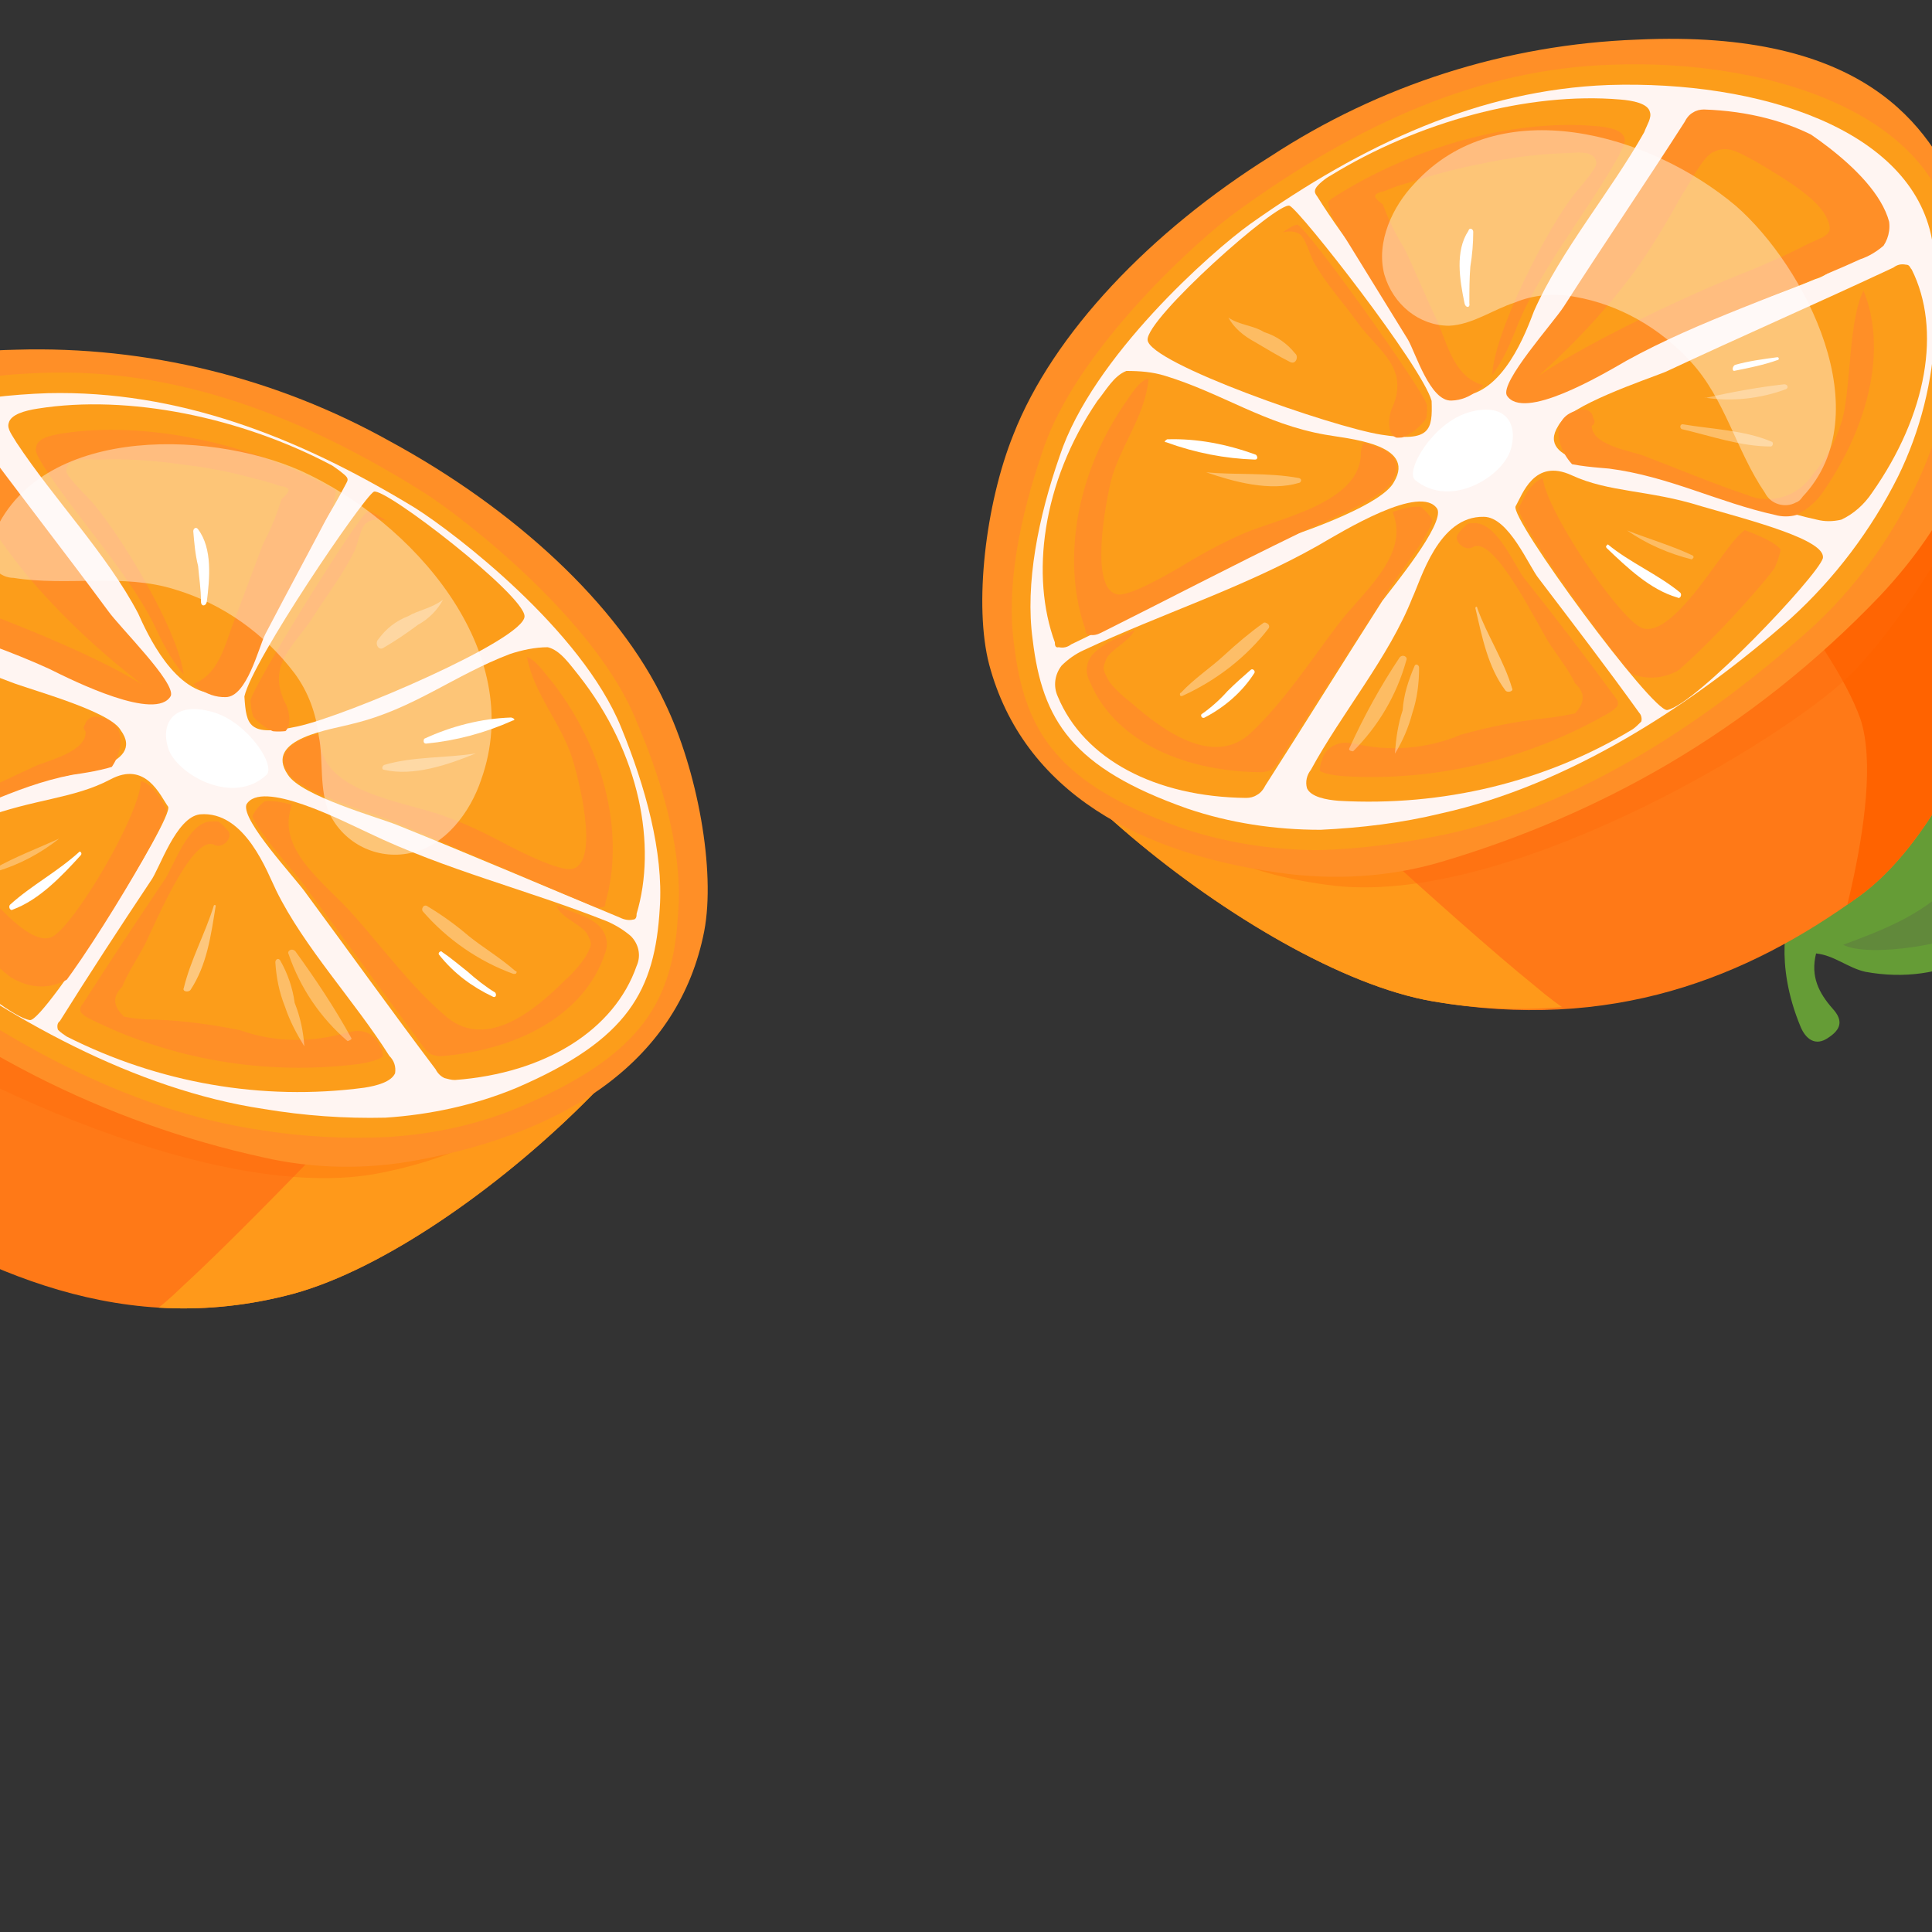 <?xml version="1.0" encoding="utf-8"?>
<!-- Generator: Adobe Illustrator 25.2.1, SVG Export Plug-In . SVG Version: 6.00 Build 0)  -->
<svg version="1.1" id="Layer_2" xmlns="http://www.w3.org/2000/svg" xmlns:xlink="http://www.w3.org/1999/xlink" x="0px" y="0px"
	 viewBox="0 0 200 200" style="enable-background:new 0 0 200 200;" xml:space="preserve">
<rect x="0" y="0" width="200" height="200" fill="#333333" stroke="none"/>
<style type="text/css">
	.st0{fill:#659C36;}
	.st1{fill:#61893B;}
	.st2{opacity:0.11;}
	.st3{fill:#FFFFFF;}
	.st4{fill:#FF7917;}
	.st5{clip-path:url(#SVGID_2_);}
	.st6{fill:#FF6300;}
	.st7{clip-path:url(#SVGID_4_);}
	.st8{fill:#FF991A;}
	.st9{opacity:0.36;fill:#FF6A0B;enable-background:new    ;}
	.st10{fill:#FF8F27;}
	.st11{fill:#FC9D1A;}
	.st12{fill:#FFF5F2;}
	.st13{clip-path:url(#SVGID_6_);}
	.st14{clip-path:url(#SVGID_8_);}
	.st15{clip-path:url(#SVGID_10_);}
	.st16{clip-path:url(#SVGID_12_);}
	.st17{clip-path:url(#SVGID_14_);}
	.st18{clip-path:url(#SVGID_16_);}
	.st19{clip-path:url(#SVGID_18_);}
	.st20{clip-path:url(#SVGID_20_);}
	.st21{opacity:0.41;}
	.st22{opacity:0.32;}
	.st23{opacity:0.34;}
	.st24{opacity:0.43;}
	.st25{clip-path:url(#SVGID_22_);}
	.st26{clip-path:url(#SVGID_24_);}
	.st27{clip-path:url(#SVGID_26_);}
	.st28{clip-path:url(#SVGID_28_);}
	.st29{clip-path:url(#SVGID_30_);}
	.st30{clip-path:url(#SVGID_32_);}
	.st31{clip-path:url(#SVGID_34_);}
	.st32{clip-path:url(#SVGID_36_);}
	.st33{clip-path:url(#SVGID_38_);}
	.st34{clip-path:url(#SVGID_40_);}
</style>
<g>
	<g>
		<path class="st0" d="M220.9,64.4c-2.6,2.8-6.3,3.2-9.3,4.9c-8.6,5-16.1,11.2-21.1,20c-0.6,1.1-1,2.2-1.5,3.4
			c-2,5.3-1.4,1.3-3.6,1.9c-0.3,0.1-1.8,5,1,11.7c0.5,1.2,1.5,2.1,2.9,1.1c1.2-0.8,1.6-1.7,0.4-3c-1.4-1.6-2.3-3.3-1.7-5.7
			c1.9,0.2,3.3,1.5,5.1,1.9c8.2,1.5,14.3-2.5,19.5-7.9c5-5.1,8-11.3,8.7-18.6c0.2-2.4,0.9-4.8,0.9-7.3
			C222.3,65.7,222.3,64.8,220.9,64.4z"/>
	</g>
	<g>
		<path class="st1" d="M213.5,69.1c3,8-2,12.4-6.3,17.5c-1.6-1.3-0.2-3-1.5-4.5c-1.8,3.5-1.6,7.6-4.6,10.3c-2.9,2.6-6.5,4-10.3,5.4
			c2.6,1.4,12.2-0.1,14.3-2.1c-0.5-1.2-1.8-0.2-2.7-1.3c4.4-6,10.3-10.7,16.3-15c-0.9-1.4-2.1-0.4-2.7-1.5c0.8-2.7,2.6-5.2,3.1-8.2
			c-1.7-0.5-1.6,1.5-3.6,1.7C215.1,71.2,215.4,69.7,213.5,69.1z"/>
	</g>
</g>
<g id="Group_885_3_" transform="translate(104.229 63.939)" class="st2">
	<path id="Path_14775_3_" class="st3" d="M-108.5,0.4c-0.2,0-0.2,0.2-0.3,0.2c-0.4,0.2-0.8,0.6-1,1c-0.3,0.5-0.4,1-0.3,1.5
		c0,0.8,0.3,1.6,0.9,2.2c0.6,0.6,1.4,0.9,2.2,0.9c0.5,0,1-0.1,1.5-0.3c0.4-0.2,0.8-0.6,1-1c0-0.2,0.2-0.2,0.2-0.3
		c0.2-0.2,0.2-0.5,0.3-0.7c0.2-0.4,0.2-0.8,0-1.2c0-0.7-0.3-1.3-0.9-1.7c-0.4-0.3-0.9-0.6-1.4-0.7C-107-0.1-107.7,0.2-108.5,0.4
		L-108.5,0.4z"/>
</g>
<g id="Group_886_3_" transform="translate(111.463 68.176)" class="st2">
	<path id="Path_14776_3_" class="st3" d="M-106.4,6.2c0,0.3,0.2,0.5,0.2,0.7c0.3,0.6,0.8,1.2,1.4,1.5c0.9,0.5,2,0.5,2.9,0
		c0.5-0.4,1-0.9,1.4-1.5c0.1-0.2,0.2-0.4,0.2-0.7c0.2-1.1-0.1-2.2-0.9-3.1c-0.6-0.5-1.4-0.8-2.2-0.9c-0.8,0-1.6,0.3-2.2,0.9
		C-106.3,4-106.6,5.1-106.4,6.2L-106.4,6.2z"/>
</g>
<g id="Group_889_3_" transform="translate(0 7.853)">
	<path id="Path_14777_3_" class="st4" d="M-26.6,40.3c0,0-11.1,16.9-10.7,33.1c0.2,12.1,9.2,34.1,21.5,41.7s27.1,15.7,45.3,11.2
		c18.4-4.4,47.4-32.7,42.8-41.1C67.6,77.1-26.6,40.3-26.6,40.3z"/>
	<g>
		<defs>
			<path id="SVGID_1_" d="M-26.6,40.3c0,0-11.1,16.9-10.7,33.1c0.2,12.1,9.2,34.1,21.5,41.7s27.1,15.7,45.3,11.2
				c18.4-4.4,47.4-32.7,42.8-41.1C67.6,77.1-26.6,40.3-26.6,40.3z"/>
		</defs>
		<clipPath id="SVGID_2_">
			<use xlink:href="#SVGID_1_"  style="overflow:visible;"/>
		</clipPath>
		<g id="Group_887_3_" class="st5">
			<path id="Path_14778_3_" class="st6" d="M-1.2,75.2c-1.4,1.7-11.2,16.7-13.6,25.4c-2.2,8.7,4.1,27.6,4.1,27.6S-66,99.4-66.8,98.1
				c-0.9-1.4,5.1-38,7-41.7c1.9-3.7,23.5-29,23.5-29l15.8,1.4L-1.2,75.2z"/>
		</g>
	</g>
	<g>
		<defs>
			<path id="SVGID_3_" d="M-26.6,40.3c0,0-11.1,16.9-10.7,33.1c0.2,12.1,9.2,34.1,21.5,41.7s27.1,15.7,45.3,11.2
				c18.4-4.4,47.4-32.7,42.8-41.1C67.6,77.1-26.6,40.3-26.6,40.3z"/>
		</defs>
		<clipPath id="SVGID_4_">
			<use xlink:href="#SVGID_3_"  style="overflow:visible;"/>
		</clipPath>
		<g id="Group_888_3_" class="st7">
			<path id="Path_14780_3_" class="st8" d="M44.5,99.2c0,0-17.4,18.6-25.7,26.2c-4.6,4.5-10.3,7.6-16.5,9.2c0,0,26.2,17.2,32.5,10.6
				c6.1-6.5,32.5-38.9,32.5-38.9l7-15.3L44.5,99.2z"/>
		</g>
	</g>
</g>
<path id="Path_14782_3_" class="st9" d="M60.3,106.6c-1.5,1.4-2.9,11.2-20.8,14.8c-17.9,3.7-48.2-11.9-55.4-18.1s-24-28.1-16.4-40.9
	C-24.7,50,60.3,106.6,60.3,106.6z"/>
<path id="Path_14783_3_" class="st10" d="M72.9,96.4c-2.6,13.3-14.1,20.8-29.7,23.7c-5.3,1-10.8,0.9-16-0.3
	c-8.2-1.8-16-4.6-23.5-8.4c-8.4-4.3-16.2-9.6-23.2-16C-35.1,80.9-34.1,65-30.5,54.8c2.7-7.5,8.5-18.1,32.2-18.6
	c13.5-0.4,26.9,2.9,38.7,9.5C53.1,52.6,64,62.5,68.8,72.7C72.2,79.7,74.1,90.1,72.9,96.4z"/>
<path id="Path_14784_3_" class="st11" d="M70.2,94.5c-0.5,9-3.6,14.5-15.7,19.8c-4.5,2-9.4,3.1-14.3,3.4c-4.4,0.2-8.8,0-13.1-0.7
	c-14-2-27.6-9.7-39-18.6c-5.1-4-9.4-9.1-12.4-14.8c-2.6-4.8-4.3-10.2-4.8-15.7c-0.5-3.3-0.7-6.6-0.3-9.9
	C-28,45.8-11.8,39.1,4.4,38.6C18.2,38.1,31.2,43,43.9,51c4.1,2.6,17.9,13.3,22,23.7C68.7,81.2,70.7,88.4,70.2,94.5z"/>
<path id="Path_14785_3_" class="st12" d="M68.3,94c-0.5,8.5-3.2,13.6-14.8,18.6c-4.3,1.8-9,2.8-13.6,3.1c-4.2,0.1-8.4-0.2-12.6-0.9
	c-13.3-2-26.6-9.4-37.5-17.7c-4.8-3.9-9-8.6-12.1-14c-2.6-4.6-4.2-9.6-4.8-14.8c-0.5-3.1-0.7-6.2-0.3-9.4
	c1.4-11.6,16.7-17.7,32.4-18.2c13.3-0.3,25.7,4.4,38,11.9c4.1,2.6,17.2,12.6,21.3,22.7C66.8,81.4,68.7,88.2,68.3,94z"/>
<path id="Path_14786_8_" class="st11" d="M27,64.8c2.6-5,6.1-9.5,8.7-14.5c0.2-0.4,0.4-0.6,0.2-0.9c-0.2-0.3-1.2-1-1.5-1.2
	c-9.4-5-21.1-7.4-30.5-5.9c-1.3,0.2-2.8,0.6-3,1.5c-0.2,0.6,0.4,1.3,0.8,2c3.9,5.9,9.4,11.6,12.6,17.7c0.9,2,3.8,8.5,8.3,8.3
	C25,71.7,26.3,66.2,27,64.8z"/>
<path id="Path_14787_8_" class="st11" d="M9.6,62.1C5.3,56.4,0.9,50.7-3.4,45c-0.2-0.4-0.5-0.7-0.8-0.8C-4.6,44-4.9,44-5.2,44.1
	c-7.1,1.8-12.1,7.1-12.8,14c-0.1,1.1,0.2,2.3,0.8,3.1c0.6,0.5,1.3,0.9,2.1,1.1c6.9,2.4,13.9,3.6,20.5,6.6c2.2,1,9.4,4.5,10.2,1.6
	C15.9,68.9,10.6,63.6,9.6,62.1z"/>
<path id="Path_14788_8_" class="st11" d="M1.1,70.6c-8.1-3.1-16.2-6.1-24.3-9.2c-0.4-0.2-0.9-0.3-1.3-0.2c-0.4,0-0.4,0.4-0.6,0.6
	c-2.6,6.4-0.6,15.1,5.6,22.8c0.9,1.2,2,2.1,3.4,2.6c0.8,0.1,1.7,0.1,2.5-0.2c6.4-1.8,11.8-5.2,18.6-6.4c2.3-0.4,10.2-1.3,7.5-5
	C11.4,73.6,3.1,71.4,1.1,70.6z"/>
<path id="Path_14789_8_" class="st11" d="M41.1,85.4c7.7,3.1,15.4,6.4,23.1,9.6c0.4,0.2,0.9,0.3,1.3,0.2c0.4,0,0.4-0.4,0.4-0.6
	c2.1-7,0.4-16.6-6-24.7c-0.9-1.1-1.9-2.6-3.2-2.9c-1.3,0-2.7,0.3-3.9,0.7c-5.8,2.2-10,5.7-16.2,7.2c-2.1,0.6-9.4,1.5-6.8,5.3
	C31.2,82.4,39.1,84.6,41.1,85.4z"/>
<path id="Path_14790_8_" class="st11" d="M31.7,92.5c4.5,6.1,8.8,12.1,13.4,18.2c0.2,0.4,0.5,0.7,0.9,0.9c0.4,0.1,0.7,0.2,1.1,0.2
	c9.4-0.7,16.5-5.2,18.8-11.8c0.5-1.1,0.2-2.3-0.6-3.1c-0.7-0.6-1.5-1.1-2.4-1.5c-8.3-3.3-16.7-5.3-24.8-9.2
	C35.5,85,27,80.6,25.5,83.3C25,85,30.6,90.9,31.7,92.5z"/>
<path id="Path_14791_8_" class="st11" d="M15.6,91.2c-3.2,4.8-6.4,9.7-9.4,14.5c-0.3,0.2-0.3,0.6-0.2,0.9c0.3,0.3,0.6,0.5,0.9,0.7
	c9.5,4.8,20.2,6.7,30.8,5.3c1.3-0.2,2.8-0.6,3.2-1.5c0.1-0.7-0.1-1.3-0.6-1.8c-3.6-5.7-8.8-11.2-11.7-17.1c-0.9-1.8-3.2-8.3-7.9-7.9
	C18.2,84.6,16.5,90,15.6,91.2z"/>
<path id="Path_14792_3_" class="st3" d="M27.6,80.2c1-1-2.2-5.8-6-6.6c-3.7-0.9-5.1,1.4-4.1,4.1C18.6,80.3,24.2,83.4,27.6,80.2z"/>
<path id="Path_14793_8_" class="st11" d="M54.3,63.8c0-2.2-14.5-13.4-15.6-12.9c-1.1,0.6-12.6,17.5-13.4,21.2c0.2,3,0.4,4.2,5.5,3.1
	S54.3,66.2,54.3,63.8z"/>
<path id="Path_14794_8_" class="st11" d="M3.1,105.6c1.5,0.2,15-21,14.3-22.1c-0.8-1.1-2.3-4.8-6-2.8c-3.8,2-7.9,2-13.2,4
	c-5.1,1.8-12.8,4.4-12.2,6.3C-13.2,92.9,0.1,105.2,3.1,105.6z"/>
<g id="Group_891_8_" transform="translate(26.954 5.466)">
	<g>
		<defs>
			<path id="SVGID_5_" d="M0.5,60.2c2.4-4.6,4.9-9.2,7.3-13.8C8,46.1,8.1,45.9,8,45.6c-0.2-0.3-0.5-0.6-0.9-0.7
				c-8.5-4.6-19.1-6.8-27.6-5.5c-1.2,0.2-2.6,0.5-2.7,1.4c-0.2,0.5,0.3,1.2,0.7,1.9C-19,48.1-14,53.4-11.1,59
				c0.9,1.9,3.4,7.8,7.5,7.7C-1.4,66.7-0.2,61.6,0.5,60.2z"/>
		</defs>
		<clipPath id="SVGID_6_">
			<use xlink:href="#SVGID_5_"  style="overflow:visible;"/>
		</clipPath>
		<g id="Group_890_8_" class="st13">
			<path id="Path_14795_8_" class="st10" d="M-7.4,65.5c3.2-0.9,3.7-4.3,4.8-7c1-2.6,1.9-5.1,2.9-7.7c0.8-1.5,1.4-3,1.9-4.6
				c1-0.9,1-1.2-0.3-1.4c-0.8-0.3-1.6-0.5-2.4-0.7c-2.5-0.7-5.1-1.2-7.7-1.5c-2.8-0.4-5.7-0.6-8.5-0.5c-1,0-3.4-0.3-3.4,1.2
				c0,0.5,1.9,2.4,2.2,2.7c3.1,3.2,9.9,14.5,10,18.9c0,0.9-5.8-8-6.3-8.7c-2.7-3.5-5.7-6.7-9-9.5c-2-1.9-3.1-4.4-1.4-7
				c2.2-3.2,6.8-2.9,10.2-2.7c4.7,0.2,9.4,0.9,14,2c2.7,0.7,7,1.2,8,4.3c1.2,3.4-2.6,8.9-3.9,11.8C2.5,57.7-2.8,73-8.1,66.7
				C-8.1,66.4-7.9,65.7-7.4,65.5L-7.4,65.5z"/>
		</g>
	</g>
</g>
<g id="Group_893_8_" transform="translate(12.784 6.734)">
	<g>
		<defs>
			<path id="SVGID_7_" d="M-1.6,56.5c-4.5-6.1-9.2-12.1-13.7-18.2c-0.2-0.4-0.5-0.7-0.9-0.9c-0.4-0.1-0.7-0.2-1.1-0.2
				c-9.2,0.9-16.4,5.5-18.2,12.1c-0.4,1.1-0.1,2.2,0.6,3.1c0.7,0.6,1.5,1,2.4,1.3c8.3,3.1,16.9,5.2,24.8,8.8
				c2.6,1.3,11.1,5.5,12.6,2.8C5.4,63.9-0.4,58.2-1.6,56.5z"/>
		</defs>
		<clipPath id="SVGID_8_">
			<use xlink:href="#SVGID_7_"  style="overflow:visible;"/>
		</clipPath>
		<g id="Group_892_8_" class="st14">
			<path id="Path_14797_8_" class="st10" d="M3.1,65c-4.6-3.4-8.9-7.3-12.6-11.6c-2-2.4-3.8-4.9-5.5-7.5c-0.8-0.9-2.4-3.9-3.6-4.2
				c-1.7-0.7-2.8,0.4-4.3,1.3c-1.9,1.3-5.8,3.9-6.8,6.1s0.2,2,2.4,2.9c1.9,0.8,3.8,1.6,5.8,2.2c5.6,1.7,21.6,7.7,26,11.8
				c1.3,1.3-1.1,0.7-3,0.7c-5.3-0.4-18.8-6.1-23.9-7.5c-3.6-1.1-9-1.3-11.8-3.9c-5.8-5.2,2.3-12.3,6.4-15.4c2.4-1.7,6-4,9.2-3.7
				c3.6,0.4,6,4.6,7.7,7.2c2.6,4.1,5.7,8,9,11.6c2.8,2.8,5.8,5.5,6.8,9.4c0.2,0.9,0,2.4-0.6,1.8L3.1,65z"/>
		</g>
	</g>
</g>
<g id="Group_895_8_" transform="translate(10.867 17.208)">
	<g>
		<defs>
			<path id="SVGID_9_" d="M-7,53.9c-7.3-2.9-14.7-5.6-22-8.5c-0.4-0.2-0.8-0.3-1.2-0.2c-0.3,0-0.3,0.3-0.5,0.5
				c-2.4,6-0.5,14,5.1,21.1c0.8,1.1,1.8,1.9,3.1,2.4c0.7,0.1,1.5,0.1,2.2-0.2c5.8-1.7,10.7-4.8,16.9-6c2-0.3,9.2-1.2,6.8-4.6
				C2.4,56.7-5.1,54.6-7,53.9z"/>
		</defs>
		<clipPath id="SVGID_10_">
			<use xlink:href="#SVGID_9_"  style="overflow:visible;"/>
		</clipPath>
		<g id="Group_894_8_" class="st15">
			<path id="Path_14799_8_" class="st10" d="M-2.2,58.1c0-0.2,0.2-0.3,0.2-0.5c0.2-0.4,0.7-0.7,1.1-0.6c3.7,0.3,2.8,4.5,0.6,6.3
				c-2.3,1.8-5.4,2.9-8,4.4c-3,1.7-6.1,3.2-9.2,4.5c-4.9,1.8-9.6-1.3-12.5-5.2c-2.8-3.5-6-11-4.5-15.5c0.5-1.6,2.3-6.6,3.4-5.2
				c1.9,2.7,2.1,10.8,3.4,13.9c0.7,1.9,1.8,3.6,3.2,5c1.6,2.2,4.6,2.8,7,1.6c3.6-1.5,7-3.2,10.5-4.8c1.6-0.6,5-1.5,5-3.4
				C-2,58.4-2.2,58.4-2.2,58.1L-2.2,58.1z"/>
		</g>
	</g>
</g>
<g id="Group_897_8_" transform="translate(43.876 20.706)">
	<g>
		<defs>
			<path id="SVGID_11_" d="M-3.7,64.1c7,2.9,14,6,21,8.9c0.4,0.2,0.8,0.3,1.2,0.2c0.3,0,0.3-0.3,0.3-0.5c1.9-6.5,0.3-15.3-5.5-22.8
				c-0.9-1-1.7-2.4-2.9-2.7c-1.2,0-2.4,0.3-3.6,0.7c-5.3,2-9,5.3-14.7,6.6c-1.9,0.5-8.5,1.4-6.1,4.9C-12.7,61.3-5.6,63.4-3.7,64.1z"
				/>
		</defs>
		<clipPath id="SVGID_12_">
			<use xlink:href="#SVGID_11_"  style="overflow:visible;"/>
		</clipPath>
		<g id="Group_896_8_" class="st16">
			<path id="Path_14801_8_" class="st10" d="M11,47c5.5,1.2,8,8.5,8.9,13.5c0.7,3.6,2,13.6-3.7,13.6c-3.4,0-7.5-2.4-10.6-3.9
				c-4.3-1.8-8.6-3.3-13.1-4.4c-2.9-0.9-6.3-1.7-7.8-4.6c-1.2-2.4-1-4.9,1.4-6.5c1-0.6,2.3-0.3,2.9,0.7c0.2,0.3,0.3,0.5,0.3,0.8
				c0.3,5.1,8.7,6.1,12.6,7.5c2.3,0.8,4.6,1.9,6.8,3.1c1,0.5,5.6,2.9,6.8,2.4c2.7-0.9,0.5-9.5-0.2-11.6c-1.2-3.6-3.9-6.5-4.6-10.2
				C10.5,47.2,10.8,47,11,47L11,47z"/>
		</g>
	</g>
</g>
<g id="Group_899_8_" transform="translate(41.613 30.142)">
	<g>
		<defs>
			<path id="SVGID_13_" d="M-9.9,61.8c4.1,5.5,8,10.9,12.1,16.4C2.4,78.5,2.7,78.8,3,79c0.3,0.1,0.7,0.2,1,0.2
				c8.5-0.7,15-4.6,17-10.6c0.4-1,0.2-2-0.5-2.8c-0.6-0.6-1.4-1-2.2-1.3c-7.5-3-15.2-4.8-22.5-8.3c-2.4-1.2-10-5.1-11.4-2.6
				C-16,55-10.9,60.3-9.9,61.8z"/>
		</defs>
		<clipPath id="SVGID_14_">
			<use xlink:href="#SVGID_13_"  style="overflow:visible;"/>
		</clipPath>
		<g id="Group_898_8_" class="st17">
			<path id="Path_14803_8_" class="st10" d="M18,63.8c1.9,0.8,4.4,0.5,5.3,2.8c0.9,2.1-1.2,4.8-2.4,6.4c-3.1,4.1-9.9,10.1-15.7,8.1
				c-3.2-1.2-5.8-4-8-6.4c-2.9-3.1-5.6-6.4-8.3-9.7c-2-2.5-4.8-5-4.8-8.4c-0.2-2.3,1.4-4.3,3.7-4.6c1-0.2,1,0.5,0.7,1.5
				c-1.4,4.5,3.7,7.9,6.5,11.1c3.1,3.5,6.1,7.6,9.7,10.6c4.1,3.3,9-0.7,12.1-3.8c0.8-0.7,1.6-1.6,2.2-2.5c0.7-1.3,0.7-1.3,0.2-2.3
				s-2.9-1.8-3.2-3C15.8,63,17.5,63.6,18,63.8L18,63.8z"/>
		</g>
	</g>
</g>
<g id="Group_901_8_" transform="translate(29.952 31.346)">
	<g>
		<defs>
			<path id="SVGID_15_" d="M-12.9,59.7c-2.9,4.3-5.8,8.7-8.5,12.9c-0.2,0.2-0.3,0.5-0.2,0.8c0.2,0.3,0.5,0.5,0.9,0.7
				c8.6,4.3,18.3,5.9,27.9,4.7c1.2-0.2,2.6-0.5,2.9-1.3c0.1-0.6-0.1-1.2-0.5-1.6c-3.2-5.1-8-10-10.6-15.2c-0.9-1.6-2.9-7.4-7.2-7
				C-10.5,53.8-12.1,58.6-12.9,59.7z"/>
		</defs>
		<clipPath id="SVGID_16_">
			<use xlink:href="#SVGID_15_"  style="overflow:visible;"/>
		</clipPath>
		<g id="Group_900_8_" class="st18">
			<path id="Path_14805_8_" class="st10" d="M-7.8,56.1c-2.4-1.1-6.5,9.2-7.3,10.6c-0.7,1.3-1.7,2.8-2.2,4.1c-1,1-1,2,0.2,3.1
				c1,0.2,2,0.3,3.1,0.3c3,0.1,5.9,0.5,8.9,1.1c3.6,1.3,7.6,1.3,11.2,0.2h0.2c1.3-0.4,2.6,0.2,3.1,1.5c0,0,0,0,0,0
				c0,0.2,0.2,0.2,0.2,0.3C9.9,78.6,9.3,80,8,80.4c0,0-0.1,0-0.1,0c-2.8,0.7-5.8,1-8.7,0.8c-3.2-0.3-6.3-1.5-9.7-2
				c-3.9-0.5-12.1,0.5-13.5-4.7c-0.7-2.5,1.7-5.1,2.7-7c2-3.6,4.1-7.4,6.5-10.8c1.9-2.8,5.5-5.6,8.4-2.1
				C-5.7,55.3-6.9,56.6-7.8,56.1L-7.8,56.1z"/>
		</g>
	</g>
</g>
<g id="Group_903_8_" transform="translate(41.525 10.975)">
	<g>
		<defs>
			<path id="SVGID_17_" d="M10.6,53.9c0-2-13.1-12.4-14.1-11.9s-12.1,18.4-12.1,19.6c0.2,1.7,0.3,3.9,4.9,2.9
				C-6.1,63.4,10.6,56.1,10.6,53.9z"/>
		</defs>
		<clipPath id="SVGID_18_">
			<use xlink:href="#SVGID_17_"  style="overflow:visible;"/>
		</clipPath>
		<g id="Group_902_8_" class="st19">
			<path id="Path_14807_8_" class="st10" d="M6.9,46.3c-2-0.2-3.6-1.4-5.5-2.2c-1.2-0.5-3.6-1.9-4.9-1c-0.7,0.3-1,2.4-1.4,3.1
				c-1.2,2.4-2.7,4.3-4.1,6.5c-1.9,3.1-4.9,4.9-3.1,8.9c0.9,1.5,0.7,3.9-1,3.2c-2.9-1.2-4.3-4.4-3.2-7.3c0.9-2.7,2.9-5.1,4.3-7.5
				c1.4-2.6,2.6-5.3,3.9-7.7c1.4-2.4,3.1-4.1,6-3.4C1.3,39.6,6,42.7,6.9,46.3C7.1,46.3,7.1,46.3,6.9,46.3L6.9,46.3z"/>
		</g>
	</g>
</g>
<g id="Group_905_8_" transform="translate(18.118 28.754)">
	<g>
		<defs>
			<path id="SVGID_19_" d="M-13.2,74.8C-11.9,74.9-0.3,56-0.9,55c-0.6-1-1.9-4.3-5.2-2.5s-6.8,1.8-11.3,3.6
				c-4.4,1.6-11,3.9-10.5,5.6C-27.2,63.4-15.8,74.4-13.2,74.8z"/>
		</defs>
		<clipPath id="SVGID_20_">
			<use xlink:href="#SVGID_19_"  style="overflow:visible;"/>
		</clipPath>
		<g id="Group_904_8_" class="st20">
			<path id="Path_14809_8_" class="st10" d="M-4.2,50.4c2.9-2.5,4,1.8,3.7,4.1c-1.1,5.7-3.7,10.9-7.4,15.3c-2.6,3.1-5.6,4.8-9.3,2.5
				c-3.5-2.1-10.8-8.2-10.6-12.8c0-0.8,0.6-2,1.8-1.6c2.4,0.7,3.4,2.3,5.2,4.3c1.3,1.5,5.5,6.9,7.9,6.1c2.4-0.7,11.3-16.1,9-17.1
				C-4.5,51.3-4.5,50.8-4.2,50.4L-4.2,50.4z"/>
		</g>
	</g>
</g>
<g id="Group_907_3_" transform="translate(31.307 10.021)" class="st21">
	<g id="Group_906_3_">
		<path id="Path_14811_3_" class="st3" d="M-32.3,46.2C-28.1,34-9.9,34.4-0.2,38.7c11.5,5.2,23.5,18.6,18.7,32
			c-1.1,3.3-3.7,6.9-7.4,7.6c-3.4,0.7-6.8-1-8.3-4.1c-1.1-2.5-0.6-5.4-1.1-8c-0.3-2.4-1.1-4.6-2.5-6.5c-3.1-4.1-7.4-7.2-12.4-8.7
			c-5.4-1.7-11.1-0.3-16.7-1.2c-1.4,0-2.6-1.2-2.6-2.7C-32.5,46.9-32.5,46.5-32.3,46.2L-32.3,46.2z"/>
	</g>
</g>
<g id="Group_908_9_" transform="translate(44.077 40.775)" class="st22">
	<path id="Path_14812_9_" class="st3" d="M-8.1,67c-2.8-2.4-4.9-5.5-6.1-9c-0.2-0.3,0.3-0.7,0.7-0.3c2.1,2.9,4.1,5.9,5.8,9
		C-7.6,66.8-8,67-8.1,67z"/>
</g>
<g id="Group_909_9_" transform="translate(43.204 41.418)" class="st23">
	<path id="Path_14813_9_" class="st3" d="M-11.7,66.9c-0.8-1.3-1.5-2.6-2-4.1c-0.6-1.5-0.9-3-1-4.6c0-0.3,0.3-0.5,0.5-0.2
		c0.8,1.4,1.3,2.9,1.5,4.4C-12.1,63.9-11.8,65.4-11.7,66.9z"/>
</g>
<g id="Group_910_8_" transform="translate(37.031 37.762)" class="st24">
	<path id="Path_14814_8_" class="st3" d="M-14.7,56c-0.5,3.1-0.9,6.1-2.6,8.7c-0.2,0.3-0.9,0.2-0.7-0.2c0.7-2.9,2.2-5.6,3.1-8.5
		C-14.9,55.9-14.7,55.9-14.7,56L-14.7,56z"/>
</g>
<g id="Group_911_8_" transform="translate(25.142 34.153)">
	<path id="Path_14815_8_" class="st3" d="M-16.8,54.4c-2,2.2-4.3,4.6-7,5.6c-0.3,0.2-0.5-0.3-0.3-0.5c2.2-2,4.9-3.4,7.2-5.5
		C-16.8,54-16.6,54.2-16.8,54.4z"/>
</g>
<g id="Group_912_8_" transform="translate(24.132 33.208)" class="st22">
	<path id="Path_14816_8_" class="st3" d="M-18,53.6c-1.9,1.5-4.1,2.7-6.5,3.4c-0.2,0-0.3-0.2-0.2-0.3C-22.6,55.5-20.2,54.6-18,53.6z
		"/>
</g>
<g id="Group_913_8_" transform="translate(18.285 26.319)" class="st23">
	<path id="Path_14817_8_" class="st3" d="M-18.5,50.5c-2.9,0.9-6,2.2-9,2.4c-0.3,0-0.3-0.5-0.2-0.5c2.7-1.4,6.1-1.7,9-2.4
		C-18.3,49.9-18.3,50.3-18.5,50.5z"/>
</g>
<g id="Group_914_8_" transform="translate(17.006 24.081)" class="st22">
	<path id="Path_14818_8_" class="st3" d="M-19.9,49.6c-2.8,0.6-5.6,0.5-8.4-0.3c-0.3-0.2-0.2-0.5,0.2-0.5
		C-25.4,48.9-22.6,49.2-19.9,49.6C-19.8,49.5-19.8,49.6-19.9,49.6L-19.9,49.6z"/>
</g>
<g id="Group_918_8_" transform="translate(37.608 12.096)">
	<path id="Path_14822_8_" class="st3" d="M-16.8,50.2c0-1.3-0.2-2.5-0.3-3.7c-0.3-1.2-0.4-2.4-0.5-3.6c0-0.3,0.3-0.5,0.5-0.2
		c1.5,2,1.2,5.1,0.9,7.5C-16.3,50.7-16.8,50.7-16.8,50.2z"/>
</g>
<g id="Group_919_8_" transform="translate(50.164 16.981)" class="st22">
	<path id="Path_14823_8_" class="st3" d="M-4.3,45.1c-0.6,1.1-1.5,2-2.6,2.6c-1.2,0.9-2.4,1.7-3.6,2.4c-0.5,0.3-0.9-0.5-0.5-0.9
		c0.8-1.1,1.8-1.9,3.1-2.4C-6.9,46.2-5.5,46-4.3,45.1L-4.3,45.1z"/>
</g>
<g id="Group_920_8_" transform="translate(53.314 24.976)">
	<path id="Path_14824_8_" class="st3" d="M-0.2,49.6c-2.9,1.3-5.9,2.1-9,2.4c-0.3,0-0.3-0.3-0.2-0.5c2.8-1.3,5.9-2.1,9-2.2
		C0,49.4,0,49.6-0.2,49.6z"/>
</g>
<g id="Group_921_8_" transform="translate(50.461 27.389)" class="st23">
	<path id="Path_14825_8_" class="st3" d="M-1.2,50.6c-2.9,1.2-6.5,2.4-9.5,1.7c-0.2,0-0.3-0.3,0-0.5C-7.7,50.9-4.3,51.1-1.2,50.6z"
		/>
</g>
<g id="Group_922_9_" transform="translate(53.246 37.817)" class="st23">
	<path id="Path_14826_9_" class="st3" d="M-0.1,63c-3.6-1.3-6.9-3.6-9.4-6.5c-0.1-0.2,0-0.4,0.1-0.5c0.1-0.1,0.3-0.1,0.4,0
		c1.5,0.9,2.9,1.9,4.3,3.1c1.5,1.2,3.2,2.2,4.8,3.6c0.1,0,0.2,0.1,0.1,0.2C0.2,63,0.1,63-0.1,63C-0.1,63-0.1,63-0.1,63L-0.1,63z"/>
</g>
<g id="Group_923_9_" transform="translate(54.365 40.949)">
	<path id="Path_14827_9_" class="st3" d="M-3.4,62.2c-2.1-1-4-2.4-5.5-4.3c-0.2-0.2,0.2-0.5,0.3-0.3c0.9,0.6,1.7,1.3,2.6,2
		c0.9,0.8,1.9,1.6,2.9,2.2C-2.9,62.1-3.1,62.4-3.4,62.2L-3.4,62.2z"/>
</g>
<g id="Group_885_2_" transform="translate(104.229 63.939)" class="st2">
	<path id="Path_14775_2_" class="st3" d="M73.1-32.2c-0.9-0.1-1.6-0.4-2.2,0c-0.5,0.2-0.9,0.4-1.3,0.8c-0.5,0.5-0.7,1.1-0.7,1.8
		c-0.1,0.4-0.1,0.8,0.1,1.2c0.2,0.2,0.2,0.5,0.4,0.7c0,0.2,0.2,0.2,0.2,0.3c0.3,0.4,0.7,0.7,1.1,1c0.5,0.2,1,0.2,1.6,0.2
		c0.8,0,1.6-0.4,2.2-1c0.5-0.7,0.7-1.5,0.7-2.3c0-0.5-0.1-1.1-0.4-1.5c-0.3-0.4-0.7-0.7-1.1-1C73.2-32,73.2-32.2,73.1-32.2
		L73.1-32.2z"/>
</g>
<g id="Group_886_2_" transform="translate(111.463 68.176)" class="st2">
	<path id="Path_14776_2_" class="st3" d="M57.1-25.8c0.2-1.1-0.2-2.2-0.9-3c-0.6-0.5-1.4-0.8-2.3-0.7c-0.8,0.1-1.6,0.4-2.2,1
		c-0.7,0.9-0.9,2-0.6,3.1c0,0.2,0.1,0.5,0.2,0.7c0.4,0.6,0.9,1,1.5,1.4c0.9,0.4,2,0.4,2.9-0.2c0.6-0.4,1-1,1.3-1.6
		C57-25.2,57.2-25.4,57.1-25.8L57.1-25.8z"/>
</g>
<g id="Group_889_2_" transform="translate(0 7.853)">
	<path id="Path_14777_2_" class="st4" d="M102.9,57.7c-4,8.6,26.8,34.9,45.4,38.1c18.5,3.2,32.5-2.4,44.2-10.9
		c11.7-8.5,19.5-34.4,18.9-46.4c-0.7-16.2-12.9-32.3-12.9-32.3S106.9,49.3,102.9,57.7z"/>
	<g>
		<defs>
			<path id="SVGID_21_" d="M102.9,57.7c-4,8.6,26.8,34.9,45.4,38.1c18.5,3.2,32.5-2.4,44.2-10.9c11.7-8.5,19.5-34.4,18.9-46.4
				c-0.7-16.2-12.9-32.3-12.9-32.3S106.9,49.3,102.9,57.7z"/>
		</defs>
		<clipPath id="SVGID_22_">
			<use xlink:href="#SVGID_21_"  style="overflow:visible;"/>
		</clipPath>
		<g id="Group_887_2_" class="st25">
			<path id="Path_14778_2_" class="st6" d="M191.6-4.9l15.7-2.4c0,0,23.3,23.7,25.4,27.3s10.5,39.8,9.8,41.2
				c-0.8,1.4-53.9,33.8-53.9,33.8s6.8-19.8,4-28.4c-3-8.5-15.5-22.3-17-23.9L191.6-4.9z"/>
		</g>
	</g>
	<g>
		<defs>
			<path id="SVGID_23_" d="M102.9,57.7c-4,8.6,26.8,34.9,45.4,38.1c18.5,3.2,34-3.9,45.7-12.4c11.7-8.5,18-32.8,17.4-44.9
				c-0.7-16.2-12.9-32.3-12.9-32.3S106.9,49.3,102.9,57.7z"/>
		</defs>
		<clipPath id="SVGID_24_">
			<use xlink:href="#SVGID_23_"  style="overflow:visible;"/>
		</clipPath>
		<g id="Group_888_2_" class="st26">
			<path id="Path_14780_2_" class="st8" d="M101.2,63.7l8,14.8c0,0,28.5,30.5,35.1,36.6c6.7,6.2,31.8-12.7,31.8-12.7
				c-6.3-1.1-12.2-3.9-17.1-8.1c-8.8-7.1-27.4-24.5-27.4-24.5L101.2,63.7z"/>
		</g>
	</g>
</g>
<path id="Path_14782_2_" class="st9" d="M205.1,28c8.5,12.2-6.9,35.3-13.6,41.9c-6.7,6.6-35.9,24.3-54.1,21.7
	c-18.1-2.4-20.1-12.1-21.7-13.4C115.7,78.2,196.7,16.1,205.1,28z"/>
<path id="Path_14783_2_" class="st10" d="M104.9,45c4.1-10.5,14.3-21.1,26.6-28.8c11.3-7.4,24.4-11.6,38-12.1
	c23.7-1.1,30.2,9.1,33.4,16.4c4.3,10,6.3,25.7-8.3,41.2c-6.5,6.8-13.9,12.7-22.1,17.5c-7.2,4.2-14.9,7.5-22.9,9.9
	c-5.2,1.6-10.6,2-16,1.4c-15.7-1.9-27.7-8.6-31.2-21.7C100.8,62.7,102,52.2,104.9,45z"/>
<path id="Path_14784_2_" class="st11" d="M107.9,46.8c3.4-10.6,16.4-22.3,20.4-25.1c12.2-8.8,24.8-14.6,38.6-15
	c16.2-0.6,32.8,5,35.1,17.1c0.5,3.3,0.6,6.6,0.3,9.9c-0.1,5.5-1.4,11-3.7,16c-2.7,5.9-6.6,11.3-11.4,15.6
	c-10.8,9.6-23.9,18.2-37.7,21.1c-4.3,0.9-8.7,1.5-13,1.6c-4.9,0-9.9-0.8-14.5-2.4c-12.4-4.5-15.9-9.7-17-18.7
	C104.1,60.7,105.6,53.5,107.9,46.8z"/>
<path id="Path_14785_2_" class="st12" d="M109.7,47.2c3.4-10.3,15.8-21.2,19.7-24c11.7-8.3,23.8-13.9,37.1-14.4
	c15.7-0.5,31.4,4.6,33.5,16c0.5,3.1,0.6,6.3,0.3,9.4c-0.2,5.2-1.5,10.4-3.8,15.1c-2.8,5.6-6.6,10.6-11.1,14.7
	c-10.3,9.1-23.1,17.3-36.2,20.2c-4.1,1-8.3,1.5-12.5,1.7c-4.7,0-9.4-0.7-13.8-2.2c-11.9-4.2-15-9.1-16-17.5
	C106.1,60.4,107.5,53.5,109.7,47.2z"/>
<path id="Path_14786_7_" class="st11" d="M151.1,41c4.5-0.1,6.9-6.7,7.7-8.8c2.8-6.3,7.9-12.3,11.4-18.5c0.3-0.8,0.8-1.5,0.6-2.1
	c-0.2-0.9-1.8-1.2-3.1-1.3c-9.5-0.8-20.9,2.3-30,7.9c-0.4,0.2-1.3,0.9-1.5,1.3c-0.2,0.4,0,0.6,0.2,0.9c3,4.8,6.7,9.1,9.6,13.9
	C146.9,35.7,148.6,41.1,151.1,41z"/>
<path id="Path_14787_7_" class="st11" d="M157.8,39.1c1,2.9,7.9-1.1,10.1-2.3c6.4-3.4,13.3-5.1,20-7.9c0.7-0.2,1.4-0.6,2-1.2
	c0.6-0.9,0.8-2,0.6-3.1c-1.1-6.8-6.5-11.8-13.7-13.1c-0.3,0-0.6,0-0.9,0.1c-0.3,0.2-0.6,0.5-0.8,0.9c-3.9,6-7.9,11.9-11.8,17.9
	C162.4,32.1,157.5,37.6,157.8,39.1z"/>
<path id="Path_14788_7_" class="st11" d="M161.3,44.1c-2.4,3.8,5.6,4.2,7.8,4.5c6.8,0.8,12.5,3.8,19,5.2c0.8,0.2,1.6,0.2,2.5,0
	c1.3-0.6,2.4-1.6,3.2-2.8c5.7-8.1,7.2-16.9,4.1-23.1c-0.2-0.2-0.2-0.5-0.6-0.5c-0.5-0.1-0.9,0-1.3,0.3c-7.9,3.7-15.7,7.1-23.6,10.8
	C170.4,39.3,162.3,42,161.3,44.1z"/>
<path id="Path_14789_7_" class="st11" d="M144.3,49.9c2.4-4-5-4.5-7.1-4.9c-6.3-1.1-10.7-4.3-16.6-6.1c-1.3-0.4-2.6-0.5-4-0.5
	c-1.3,0.5-2.1,2-3,3.1c-5.8,8.5-6.9,18.2-4.4,25c0,0.2,0,0.6,0.4,0.5c0.5,0.1,0.9,0,1.3-0.3c7.5-3.6,15-7.5,22.4-11.1
	C135.4,54.9,143.1,52.2,144.3,49.9z"/>
<path id="Path_14790_7_" class="st11" d="M148.8,52.7c-1.7-2.7-9.8,2.3-12.4,3.8c-7.8,4.4-16.1,7-24.2,10.8c-0.9,0.4-1.7,1-2.3,1.6
	c-0.7,0.9-0.9,2.1-0.4,3.2c2.7,6.5,10.1,10.4,19.5,10.5c0.4,0,0.8-0.1,1.1-0.3c0.4-0.2,0.7-0.6,0.9-1c4.1-6.4,8-12.7,12.1-19.1
	C144.3,60.6,149.5,54.3,148.8,52.7z"/>
<path id="Path_14791_7_" class="st11" d="M153.6,53.5c-4.7-0.1-6.5,6.5-7.4,8.4c-2.4,6.1-7.3,11.9-10.5,17.8
	c-0.4,0.5-0.6,1.2-0.4,1.9c0.4,0.9,2,1.2,3.3,1.3c10.7,0.6,21.3-1.9,30.4-7.4c0.3-0.2,0.6-0.5,0.9-0.8c0.1-0.3,0-0.7-0.2-0.9
	c-3.3-4.6-6.9-9.3-10.4-13.9C158.3,58.7,156.2,53.5,153.6,53.5z"/>
<path id="Path_14792_2_" class="st3" d="M156.4,46.5c0.8-2.8-0.7-4.9-4.4-3.8c-3.7,1.1-6.6,6.1-5.5,7
	C150.2,52.7,155.6,49.3,156.4,46.5z"/>
<path id="Path_14793_7_" class="st11" d="M143,45c5.1,0.8,5.3-0.5,5.2-3.5c-1-3.6-13.6-19.7-14.7-20.2c-1.2-0.5-14.9,11.7-14.7,13.9
	C119,37.6,137.9,44.2,143,45z"/>
<path id="Path_14794_7_" class="st11" d="M188.7,57.8c0.4-1.9-7.4-3.9-12.6-5.4c-5.4-1.7-9.5-1.4-13.4-3.2c-3.9-1.8-5.1,2-5.8,3.2
	c-0.7,1.2,14.2,21.4,15.7,21.1C175.6,72.9,188.1,59.7,188.7,57.8z"/>
<g id="Group_891_7_" transform="translate(26.954 5.466)">
	<g>
		<defs>
			<path id="SVGID_25_" d="M123.3,36c4.1-0.1,6.2-6.2,7-8.2c2.5-5.8,7.1-11.4,10.3-17.1c0.3-0.7,0.8-1.4,0.6-1.9
				c-0.2-0.8-1.6-1.1-2.8-1.2c-8.6-0.8-19,2.1-27.2,7.3c-0.3,0.2-0.6,0.4-0.8,0.7c-0.1,0.4,0,0.5,0.2,0.8c2.7,4.4,5.5,8.9,8.2,13.3
				C119.6,31.1,121.1,36.1,123.3,36z"/>
		</defs>
		<clipPath id="SVGID_26_">
			<use xlink:href="#SVGID_25_"  style="overflow:visible;"/>
		</clipPath>
		<g id="Group_890_7_" class="st27">
			<path id="Path_14795_7_" class="st10" d="M127,34.5c0.5,0.1,0.7,0.8,0.8,1.1c-4.8,6.6-11.1-8.3-12.5-10.8
				c-1.6-2.8-5.7-8-4.7-11.5c0.8-3.1,5-3.9,7.7-4.8c4.5-1.5,9.1-2.5,13.8-3c3.4-0.4,8-1,10.4,2c1.9,2.4,1,5.1-0.9,7.1
				c-3.1,3.1-5.9,6.5-8.4,10.1c-0.5,0.7-5.7,9.9-5.7,9.1c-0.1-4.4,5.9-16.1,8.8-19.5c0.3-0.4,2.1-2.4,2-2.9c-0.1-1.5-2.5-1-3.5-1
				c-2.9,0.1-5.7,0.5-8.5,1.1c-2.6,0.5-5.1,1.2-7.6,2c-0.8,0.2-1.6,0.5-2.3,0.8c-1.3,0.3-1.3,0.6-0.2,1.4c0.6,1.6,1.3,3.1,2.2,4.5
				c1.2,2.5,2.2,5,3.4,7.5C123,30.5,123.7,33.9,127,34.5L127,34.5z"/>
		</g>
	</g>
</g>
<g id="Group_893_7_" transform="translate(12.784 6.734)">
	<g>
		<defs>
			<path id="SVGID_27_" d="M143.2,34.2c1.7,2.7,9.8-2.1,12.4-3.6c7.6-4.2,16.1-6.8,24.2-10.5c0.9-0.3,1.7-0.8,2.4-1.4
				c0.6-0.9,0.8-2.1,0.4-3.2c-2.3-6.5-9.8-10.6-19-10.9c-0.4,0-0.8,0.1-1.1,0.3c-0.4,0.2-0.7,0.6-0.9,1c-4.1,6.4-8.4,12.7-12.5,19.1
				C148,26.7,142.5,32.8,143.2,34.2z"/>
		</defs>
		<clipPath id="SVGID_28_">
			<use xlink:href="#SVGID_27_"  style="overflow:visible;"/>
		</clipPath>
		<g id="Group_892_7_" class="st28">
			<path id="Path_14797_7_" class="st10" d="M143.6,35c-0.5,0.6-0.9-0.9-0.7-1.8c0.7-3.9,3.5-6.9,6.1-9.8c3.1-3.8,5.9-7.9,8.2-12.2
				c1.5-2.7,3.7-7.1,7.2-7.7c3.2-0.6,6.9,1.6,9.4,3.1c4.3,2.8,12.9,9.5,7.4,15c-2.6,2.8-8.1,3.3-11.6,4.6c-5,1.8-18.1,8.4-23.3,9.1
				c-1.9,0.1-4.3,0.8-3.1-0.5c4-4.3,19.6-11.4,25.1-13.5c1.9-0.8,3.8-1.6,5.7-2.6c2.2-1.1,3.3-1,2.2-3.1c-1.1-2.1-5.2-4.4-7.2-5.6
				c-1.6-0.8-2.8-1.8-4.4-1c-1.1,0.4-2.6,3.5-3.3,4.5c-1.5,2.7-3.1,5.4-4.9,7.9c-3.4,4.6-7.4,8.7-11.8,12.4L143.6,35z"/>
		</g>
	</g>
</g>
<g id="Group_895_7_" transform="translate(10.867 17.208)">
	<g>
		<defs>
			<path id="SVGID_29_" d="M148.6,27.2c-2.2,3.6,5,3.9,7.1,4.1c6.2,0.8,11.3,3.5,17.2,4.8c0.7,0.2,1.5,0.2,2.2,0
				c1.2-0.6,2.2-1.5,2.9-2.6c5.1-7.5,6.5-15.6,3.7-21.4c-0.2-0.2-0.2-0.5-0.5-0.5c-0.4-0.1-0.8,0-1.2,0.2c-7.1,3.4-14.2,6.6-21.4,10
				C156.9,22.7,149.5,25.2,148.6,27.2z"/>
		</defs>
		<clipPath id="SVGID_30_">
			<use xlink:href="#SVGID_29_"  style="overflow:visible;"/>
		</clipPath>
		<g id="Group_894_7_" class="st29">
			<path id="Path_14799_7_" class="st10" d="M154.2,26.4c0,0.3-0.1,0.3-0.3,0.5c0.1,1.9,3.6,2.5,5.2,3c3.7,1.4,7.2,2.9,10.8,4.1
				c2.5,1.1,5.4,0.2,6.9-2.1c1.3-1.5,2.3-3.3,2.9-5.2c1.1-3.1,0.7-11.2,2.5-14.1c1-1.5,3.1,3.3,3.7,4.9c1.8,4.4-1,12-3.5,15.7
				c-2.7,4-7.1,7.4-12.1,6c-3.2-1.1-6.4-2.4-9.5-3.9c-2.7-1.3-5.8-2.2-8.2-3.8c-2.2-1.6-3.5-5.7,0.2-6.3c0.5-0.1,1,0.1,1.2,0.6
				C154,26.1,154.2,26.2,154.2,26.4L154.2,26.4z"/>
		</g>
	</g>
</g>
<g id="Group_897_7_" transform="translate(43.876 20.706)">
	<g>
		<defs>
			<path id="SVGID_31_" d="M100.3,29c2.1-3.7-4.5-4.1-6.5-4.5c-5.7-1-9.7-4-15.1-5.7c-1.2-0.3-2.4-0.5-3.6-0.4
				c-1.2,0.4-1.9,1.8-2.7,2.9c-5.3,7.9-6.2,16.8-3.9,23.2c0,0.2,0,0.5,0.4,0.5c0.4,0.1,0.8,0,1.2-0.2c6.8-3.4,13.5-6.9,20.3-10.2
				C92.2,33.6,99.2,31.1,100.3,29z"/>
		</defs>
		<clipPath id="SVGID_32_">
			<use xlink:href="#SVGID_31_"  style="overflow:visible;"/>
		</clipPath>
		<g id="Group_896_7_" class="st30">
			<path id="Path_14801_7_" class="st10" d="M74.6,18.4c0.2,0,0.5,0.1,0.4,0.3c-0.4,3.8-3,6.9-3.9,10.5c-0.5,2.1-2.2,10.9,0.6,11.6
				c1.2,0.4,5.7-2.3,6.6-2.8c2.1-1.3,4.3-2.5,6.6-3.5c3.8-1.6,12.1-3.2,12.1-8.3c0-0.3,0.1-0.6,0.2-0.9c0.6-1,1.8-1.4,2.9-0.9
				c2.5,1.4,2.8,3.9,1.8,6.4c-1.3,3-4.7,4.1-7.5,5.1c-4.4,1.4-8.7,3.2-12.8,5.3c-3,1.7-6.9,4.4-10.3,4.6c-5.8,0.4-5.1-9.7-4.6-13.4
				C67.2,27.4,69.3,20,74.6,18.4L74.6,18.4z"/>
		</g>
	</g>
</g>
<g id="Group_899_7_" transform="translate(41.613 30.142)">
	<g>
		<defs>
			<path id="SVGID_33_" d="M106.7,23c-1.5-2.4-8.9,2.1-11.2,3.4c-7.1,4-14.6,6.3-21.9,9.7c-0.8,0.4-1.5,0.9-2.1,1.5
				c-0.7,0.8-0.8,1.9-0.3,2.8c2.4,5.8,9.1,9.3,17.7,9.4c0.3,0,0.7-0.1,1-0.2c0.3-0.2,0.6-0.5,0.8-0.9c3.7-5.7,7.3-11.4,11-17.1
				C102.5,30,107.3,24.4,106.7,23z"/>
		</defs>
		<clipPath id="SVGID_34_">
			<use xlink:href="#SVGID_33_"  style="overflow:visible;"/>
		</clipPath>
		<g id="Group_898_7_" class="st31">
			<path id="Path_14803_7_" class="st10" d="M73.9,35.4c0.5-0.2,2.2-1,2-0.5c-0.3,1.2-2.6,2.2-3,3.2c-0.4,1-0.4,1,0.3,2.3
				c0.7,0.9,1.5,1.6,2.4,2.3c3.3,2.9,8.5,6.6,12.3,3c3.4-3.2,6.2-7.5,9-11.2c2.5-3.3,7.4-7.1,5.7-11.5c-0.4-1-0.4-1.6,0.6-1.5
				c2.3,0.2,4.1,2.1,4,4.4c0.2,3.5-2.3,6.1-4.2,8.7c-2.5,3.5-5,7-7.7,10.3c-2,2.6-4.4,5.6-7.6,7c-5.6,2.4-12.8-3.1-16.2-7
				c-1.3-1.6-3.5-4.1-2.8-6.3C69.5,36.2,72.1,36.4,73.9,35.4L73.9,35.4z"/>
		</g>
	</g>
</g>
<g id="Group_901_7_" transform="translate(29.952 31.346)">
	<g>
		<defs>
			<path id="SVGID_35_" d="M122.7,22.8c-4.3,0-5.9,5.8-6.7,7.5c-2.2,5.4-6.6,10.6-9.5,15.9c-0.4,0.5-0.5,1.1-0.4,1.7
				c0.4,0.8,1.8,1,3,1.1c9.7,0.6,19.3-1.8,27.6-6.6c0.3-0.2,0.6-0.4,0.8-0.7c0.1-0.3,0-0.6-0.2-0.8c-3-4.1-6.2-8.3-9.4-12.3
				C126.9,27.4,125.1,22.8,122.7,22.8z"/>
		</defs>
		<clipPath id="SVGID_36_">
			<use xlink:href="#SVGID_35_"  style="overflow:visible;"/>
		</clipPath>
		<g id="Group_900_7_" class="st32">
			<path id="Path_14805_7_" class="st10" d="M122.5,25.3c-0.8,0.5-2.1-0.7-1.5-1.4c2.7-3.6,6.4-1.1,8.5,1.6
				c2.6,3.3,4.9,6.9,7.2,10.3c1.2,1.9,3.7,4.3,3.2,6.8c-1,5.3-9.2,4.9-13.1,5.6c-3.4,0.7-6.4,2.1-9.6,2.6c-2.9,0.3-5.8,0.2-8.7-0.2
				c0,0-0.1,0-0.1,0c-1.3-0.4-2-1.7-1.6-3c0-0.2,0.2-0.2,0.1-0.3c0,0,0,0,0,0c0.3-1.2,1.7-2,3-1.7l0.2,0c3.7,0.9,7.7,0.6,11.2-0.9
				c2.9-0.8,5.8-1.4,8.8-1.7c1-0.1,2-0.3,3-0.5c1.1-1.2,1-2.2,0-3.1c-0.6-1.3-1.7-2.7-2.5-3.9C129.5,34,124.8,23.9,122.5,25.3
				L122.5,25.3z"/>
		</g>
	</g>
</g>
<g id="Group_903_7_" transform="translate(41.525 10.975)">
	<g>
		<defs>
			<path id="SVGID_37_" d="M101.5,34.2c4.7,0.7,4.7-1.5,4.7-3.2c-0.1-1.2-12.3-18.3-13.4-18.7S79.4,23,79.5,25.1
				C79.7,27.3,96.8,33.5,101.5,34.2z"/>
		</defs>
		<clipPath id="SVGID_38_">
			<use xlink:href="#SVGID_37_"  style="overflow:visible;"/>
		</clipPath>
		<g id="Group_902_7_" class="st33">
			<path id="Path_14807_7_" class="st10" d="M82.7,17.2C82.5,17.2,82.5,17.2,82.7,17.2c0.6-3.6,5.2-7,8.5-8.1c2.8-0.9,4.7,0.7,6.2,3
				c1.5,2.3,2.9,4.9,4.4,7.4c1.5,2.3,3.7,4.5,4.8,7.2c1.3,2.8,0.1,6.2-2.7,7.5c-1.7,0.8-2-1.6-1.2-3.2c1.6-4-1.6-5.7-3.7-8.6
				c-1.5-2.1-3.2-3.9-4.5-6.2c-0.4-0.7-0.9-2.7-1.6-3c-1.4-0.8-3.7,0.8-4.9,1.3C86.2,15.6,84.7,16.9,82.7,17.2L82.7,17.2z"/>
		</g>
	</g>
</g>
<g id="Group_905_7_" transform="translate(18.118 28.754)">
	<g>
		<defs>
			<path id="SVGID_39_" d="M166.4,28.8c0.4-1.7-6.4-3.5-10.8-4.9c-4.6-1.5-8.2-1.3-11.5-2.9c-3.3-1.6-4.4,1.8-5,2.8
				c-0.6,1,12.3,19.1,13.5,18.9C155.1,42.2,165.8,30.5,166.4,28.8z"/>
		</defs>
		<clipPath id="SVGID_40_">
			<use xlink:href="#SVGID_39_"  style="overflow:visible;"/>
		</clipPath>
		<g id="Group_904_7_" class="st34">
			<path id="Path_14809_7_" class="st10" d="M142,19.1c0.3,0.3,0.4,0.8-0.1,0.7c-2.2,1.1,7.7,16,10.1,16.5c2.5,0.7,6.3-5,7.5-6.6
				c1.6-2.1,2.5-3.8,4.9-4.6c1.1-0.4,1.8,0.7,1.9,1.5c0.5,4.6-6.4,11.1-9.8,13.5c-3.5,2.5-6.7,1.1-9.5-1.8c-4-4.1-6.9-9.2-8.4-14.8
				C138.1,21.1,138.9,16.8,142,19.1L142,19.1z"/>
		</g>
	</g>
</g>
<g id="Group_907_2_" transform="translate(31.307 10.021)" class="st21">
	<g id="Group_906_2_">
		<path id="Path_14811_2_" class="st3" d="M155.3,41.4c-0.2,0.3-0.4,0.5-0.7,0.6c-1.1,0.6-2.6,0.2-3.2-1c-3-4.4-4.1-9.7-7.7-13.6
			c-3.2-3.5-7.4-5.9-12-6.7c-2.1-0.4-4.3-0.2-6.2,0.6c-2.2,0.7-4.4,2.3-6.8,2.4c-3.1,0-5.8-2.2-6.7-5.3c-0.9-3.4,0.9-7.1,3.1-9.4
			c8.8-9.7,24.4-5.2,33.3,2.3C155.6,17.6,163.4,32.8,155.3,41.4L155.3,41.4z"/>
	</g>
</g>
<g id="Group_908_8_" transform="translate(44.077 40.775)" class="st22">
	<path id="Path_14812_8_" class="st3" d="M95.6,36.7c1.5-3.3,3.2-6.4,5.2-9.4c0.3-0.4,0.9-0.1,0.7,0.3c-1,3.6-2.9,6.8-5.5,9.4
		C95.8,37,95.5,36.9,95.6,36.7z"/>
</g>
<g id="Group_909_8_" transform="translate(43.204 41.418)" class="st23">
	<path id="Path_14813_8_" class="st3" d="M102,32.1c0.1-1.6,0.6-3.1,1.2-4.5c0.1-0.4,0.5-0.2,0.5,0.1c0,1.6-0.2,3.2-0.7,4.7
		c-0.4,1.5-1,2.9-1.8,4.2C101.3,35.1,101.5,33.6,102,32.1z"/>
</g>
<g id="Group_910_7_" transform="translate(37.031 37.762)" class="st24">
	<path id="Path_14814_7_" class="st3" d="M115.7,25.2c0-0.2,0.2-0.2,0.2,0c1,2.8,2.8,5.5,3.6,8.3c0.2,0.3-0.5,0.5-0.7,0.2
		C117,31.3,116.4,28.2,115.7,25.2L115.7,25.2z"/>
</g>
<g id="Group_911_7_" transform="translate(25.142 34.153)">
	<path id="Path_14815_7_" class="st3" d="M141.3,22.2c2.3,1.9,5.2,3.1,7.5,5c0.2,0.2,0,0.7-0.3,0.5c-2.8-0.8-5.2-3.1-7.3-5.1
		C141,22.4,141.2,22.3,141.3,22.2z"/>
</g>
<g id="Group_912_7_" transform="translate(24.132 33.208)" class="st22">
	<path id="Path_14816_7_" class="st3" d="M151.1,24.3c0.2,0.2,0,0.3-0.1,0.4c-2.4-0.6-4.7-1.6-6.7-3C146.6,22.6,149,23.3,151.1,24.3
		z"/>
</g>
<g id="Group_913_7_" transform="translate(18.285 26.319)" class="st23">
	<path id="Path_14817_7_" class="st3" d="M155.9,17.6c2.9,0.5,6.4,0.6,9.2,1.8c0.2,0,0.2,0.5-0.1,0.5c-3.1,0-6.2-1.1-9.2-1.8
		C155.6,18,155.6,17.6,155.9,17.6z"/>
</g>
<g id="Group_914_7_" transform="translate(17.006 24.081)" class="st22">
	<path id="Path_14818_7_" class="st3" d="M159.6,17.1C159.4,17.1,159.4,17,159.6,17.1c2.7-0.6,5.4-1.1,8.1-1.4
		c0.3,0,0.5,0.3,0.2,0.5C165.2,17.2,162.3,17.5,159.6,17.1L159.6,17.1z"/>
</g>
<g id="Group_915_7_" transform="translate(17.492 22.178)">
	<path id="Path_14819_7_" class="st3" d="M162.1,15.6c1.4-0.4,2.9-0.6,4.4-0.8c0.2,0,0.2,0.3,0,0.3c-1.4,0.5-2.9,0.8-4.4,1.1
		C161.8,16.3,161.8,15.8,162.1,15.6z"/>
</g>
<g id="Group_918_7_" transform="translate(37.608 12.096)">
	<path id="Path_14822_7_" class="st3" d="M114,19.3c-0.5-2.4-1-5.4,0.4-7.5c0.1-0.4,0.5-0.2,0.5,0.1c0,1.2-0.1,2.4-0.3,3.6
		c-0.1,1.3-0.1,2.5-0.1,3.8C114.6,19.8,114.1,19.8,114,19.3z"/>
</g>
<g id="Group_919_7_" transform="translate(50.164 16.981)" class="st22">
	<path id="Path_14823_7_" class="st3" d="M77,15.9c1.2,0.8,2.6,0.8,3.7,1.5c1.3,0.4,2.4,1.2,3.2,2.2c0.4,0.3,0.1,1.2-0.5,0.9
		c-1.2-0.6-2.5-1.4-3.7-2.1C78.6,17.8,77.6,17,77,15.9L77,15.9z"/>
</g>
<g id="Group_920_7_" transform="translate(53.314 24.976)">
	<path id="Path_14824_7_" class="st3" d="M67.5,20.5c3.1-0.1,6.2,0.5,9.2,1.6c0.2,0.2,0.2,0.5-0.1,0.5c-3.1-0.1-6.2-0.7-9.2-1.8
		C67.2,20.8,67.2,20.7,67.5,20.5z"/>
</g>
<g id="Group_921_7_" transform="translate(50.461 27.389)" class="st23">
	<path id="Path_14825_7_" class="st3" d="M84,22.1c0.4,0.1,0.2,0.5,0,0.5c-3,0.9-6.7-0.1-9.6-1.1C77.4,21.8,80.8,21.5,84,22.1z"/>
</g>
<g id="Group_922_8_" transform="translate(53.246 37.817)" class="st23">
	<path id="Path_14826_8_" class="st3" d="M69.2,34.2C69.2,34.2,69.1,34.2,69.2,34.2c-0.2,0.1-0.3,0-0.3-0.1c0-0.1,0-0.2,0.1-0.2
		c1.4-1.5,3.1-2.6,4.5-3.9c1.3-1.2,2.6-2.3,4-3.3c0.1-0.1,0.2-0.1,0.4,0c0.2,0.1,0.3,0.3,0.2,0.5C75.8,30.2,72.7,32.6,69.2,34.2
		L69.2,34.2z"/>
</g>
<g id="Group_923_8_" transform="translate(54.365 40.949)">
	<path id="Path_14827_8_" class="st3" d="M70.4,33.3c-0.3,0.2-0.5-0.1-0.4-0.3c1-0.7,1.9-1.5,2.7-2.4c0.8-0.8,1.6-1.5,2.4-2.2
		c0.2-0.2,0.5,0.1,0.4,0.3C74.3,30.6,72.5,32.2,70.4,33.3L70.4,33.3z"/>
</g>
</svg>
